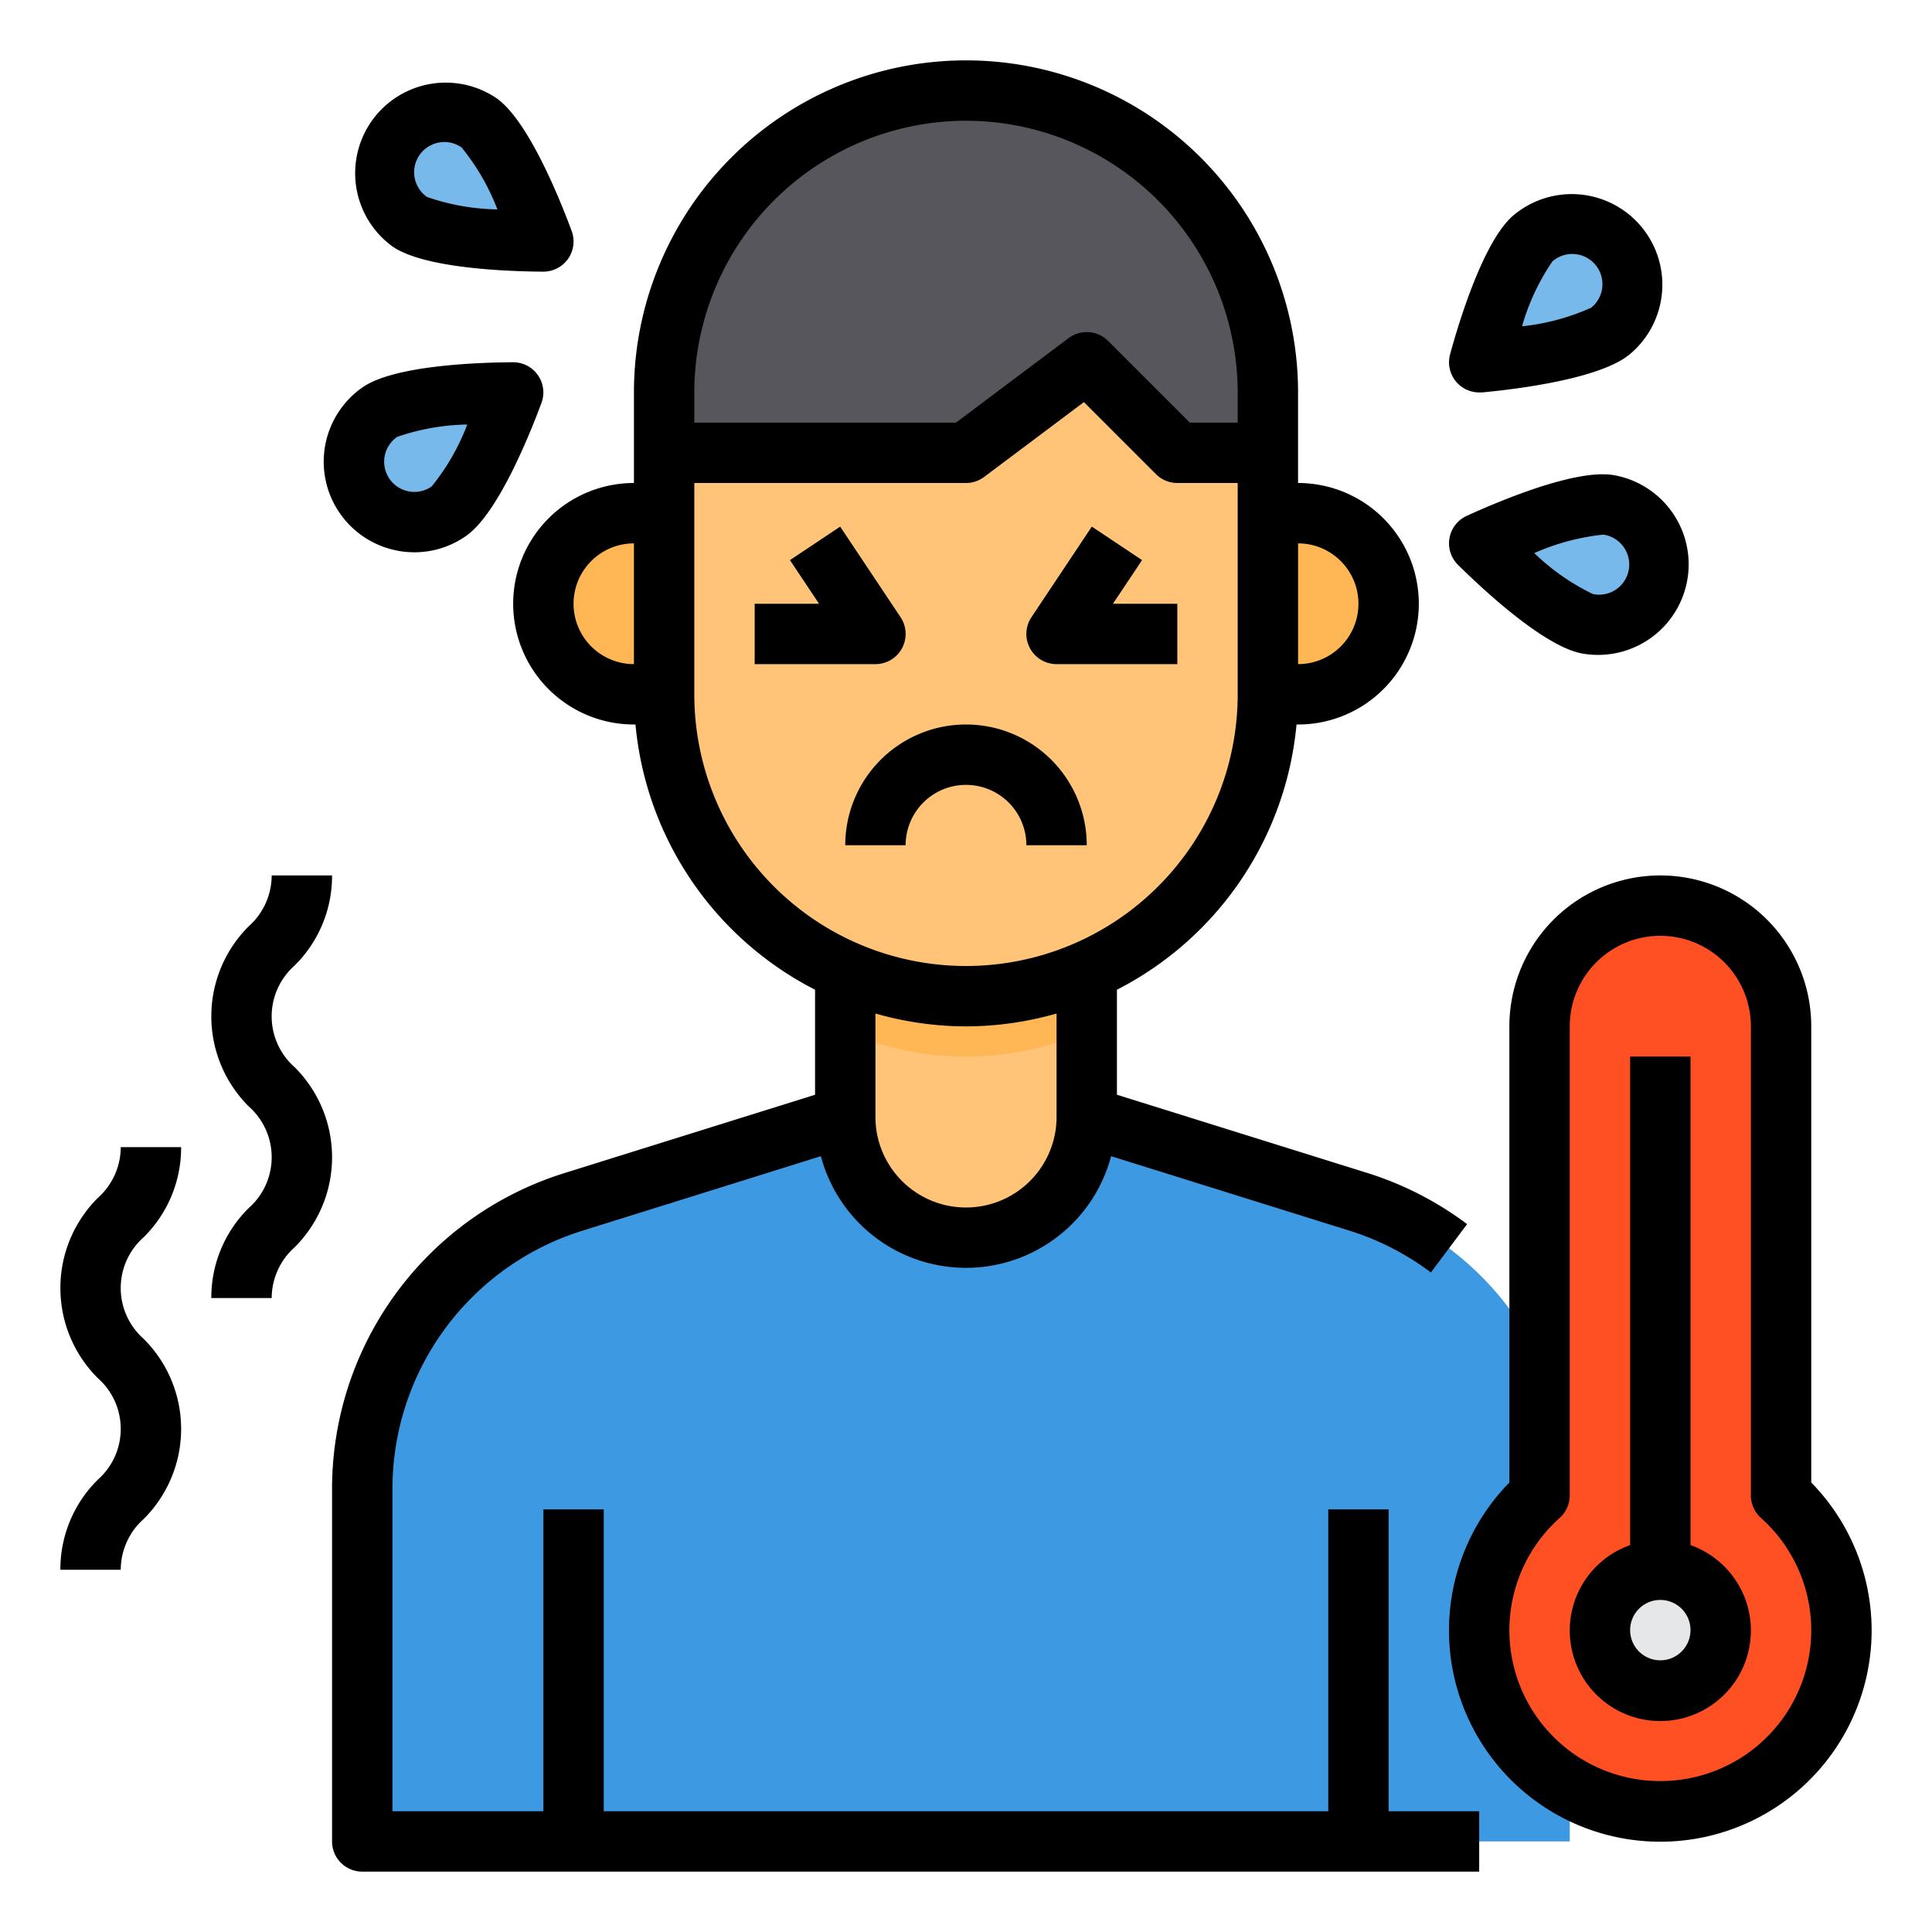 <?xml version="1.0"?>
<svg xmlns="http://www.w3.org/2000/svg" viewBox="0 0 64 64" width="512" height="512"><g id="Sick-Fever-Thermometure-Temperature-Avatar"><path d="M36,32v5a4,4,0,0,1-8,0V32Z" style="fill:#ffc477"/><path d="M52,49.35V61H12V49.35a9.989,9.989,0,0,1,7.02-9.54L28,37a4,4,0,0,0,8,0l8.98,2.81A9.927,9.927,0,0,1,51,45.01,9.81,9.81,0,0,1,52,49.35Z" style="fill:#3d9ae2"/><path d="M61,54a6,6,0,0,1-6,6,5.857,5.857,0,0,1-3-.81,5.982,5.982,0,0,1-1-9.65V34a4,4,0,0,1,8,0V49.54A6,6,0,0,1,61,54Z" style="fill:#ff5023"/><circle cx="55" cy="54" r="2" style="fill:#e6e7e8"/><path d="M53.29,16.72a2.012,2.012,0,0,1,1.62,2.32,1.992,1.992,0,0,1-2.32,1.62C51.5,20.47,49,18,49,18S52.2,16.53,53.29,16.72Z" style="fill:#78b9eb"/><path d="M53.6,8.14a2,2,0,0,1-.25,2.82C52.5,11.67,49,12,49,12s.93-3.39,1.78-4.1A2.008,2.008,0,0,1,53.6,8.14Z" style="fill:#78b9eb"/><path d="M45.12,17.88A3,3,0,0,1,43,23H42V17h1A2.993,2.993,0,0,1,45.12,17.88Z" style="fill:#ffb655"/><path d="M42,13v2H39l-3-3-4,3H22V13a10,10,0,0,1,20,0Z" style="fill:#57565c"/><path d="M22,17v6H21a3,3,0,0,1,0-6Z" style="fill:#ffb655"/><path d="M15.87,4.07C16.78,4.7,18,8,18,8s-3.52-.02-4.42-.66a2,2,0,0,1,2.29-3.27Z" style="fill:#78b9eb"/><path d="M17,13s-1.22,3.3-2.13,3.93a2,2,0,0,1-2.29-3.27C13.48,13.02,17,13,17,13Z" style="fill:#78b9eb"/><path d="M36,32v2.16a9.944,9.944,0,0,1-8,0V32Z" style="fill:#ffb655"/><path d="M42,17v6a10,10,0,0,1-20,0V15H32l4-3,3,3h3Z" style="fill:#ffc477"/><path d="M46,50H44V60H20V50H18V60H13V49.352a8.961,8.961,0,0,1,6.315-8.59L27.193,38.3a4.973,4.973,0,0,0,9.614,0l7.878,2.462A8.946,8.946,0,0,1,47.4,42.151l1.2-1.6a10.959,10.959,0,0,0-3.321-1.7L37,36.265V32.786A11.008,11.008,0,0,0,42.949,24H43a4,4,0,0,0,0-8V13a11,11,0,0,0-22,0v3a4,4,0,0,0,0,8h.051A11.008,11.008,0,0,0,27,32.786v3.479l-8.28,2.588A10.952,10.952,0,0,0,11,49.352V61a1,1,0,0,0,1,1H49V60H46ZM45,20a2,2,0,0,1-2,2V18A2,2,0,0,1,45,20ZM32,4a9.01,9.01,0,0,1,9,9v1H39.414l-2.707-2.707A1,1,0,0,0,35.4,11.2L31.667,14H23V13A9.01,9.01,0,0,1,32,4ZM19,20a2,2,0,0,1,2-2v4A2,2,0,0,1,19,20Zm4,3V16h9a1,1,0,0,0,.6-.2l3.306-2.48,2.387,2.387A1,1,0,0,0,39,16h2v7a9,9,0,0,1-18,0Zm9,11a10.966,10.966,0,0,0,3-.426V37a3,3,0,0,1-6,0V33.574A10.966,10.966,0,0,0,32,34Z"/><path d="M29.882,21.472a1,1,0,0,0-.05-1.027l-2-3-1.664,1.11L27.132,20H25v2h4A1,1,0,0,0,29.882,21.472Z"/><path d="M35,22h4V20H36.868l.964-1.445-1.664-1.11-2,3A1,1,0,0,0,35,22Z"/><path d="M34,28h2a4,4,0,0,0-8,0h2a2,2,0,0,1,4,0Z"/><path d="M49,13c.031,0,.062,0,.094,0,1.146-.108,3.92-.447,4.9-1.269a3,3,0,1,0-3.856-4.6c-.98.822-1.8,3.494-2.1,4.6A1,1,0,0,0,49,13Zm2.422-4.337a1,1,0,1,1,1.286,1.531,7.5,7.5,0,0,1-2.288.615A7.44,7.44,0,0,1,51.422,8.663Z"/><path d="M53.46,15.74c-1.258-.22-3.83.871-4.877,1.351a1,1,0,0,0-.285,1.62c.819.81,2.861,2.716,4.12,2.938A3,3,0,1,0,53.46,15.74Zm-.693,3.939a7.478,7.478,0,0,1-1.942-1.357,7.591,7.591,0,0,1,2.287-.612,1,1,0,1,1-.345,1.969Z"/><path d="M13,8.163h0c1.048.732,3.839.829,4.99.836H18a1,1,0,0,0,.937-1.348c-.4-1.08-1.446-3.671-2.493-4.4A3,3,0,0,0,13,8.163Zm.9-3.031a1,1,0,0,1,.646-.411.985.985,0,0,1,.746.165,7.461,7.461,0,0,1,1.185,2.051,7.457,7.457,0,0,1-2.333-.413A1,1,0,0,1,13.9,5.132Z"/><path d="M13.2,18.249a3.052,3.052,0,0,0,.527.046,2.971,2.971,0,0,0,1.714-.543c1.048-.733,2.094-3.324,2.494-4.4A1,1,0,0,0,17,12h-.007c-1.151.007-3.942.1-4.99.836h0a3,3,0,0,0,1.2,5.412Zm-.054-3.773a7.474,7.474,0,0,1,2.333-.413A7.434,7.434,0,0,1,14.3,16.114a1,1,0,0,1-1.148-1.638Z"/><path d="M56,51.184V35H54V51.184a3,3,0,1,0,2,0ZM55,55a1,1,0,1,1,1-1A1,1,0,0,1,55,55Z"/><path d="M60,49.11V34a5,5,0,0,0-10,0V49.11a7,7,0,1,0,10,0ZM55,59a4.994,4.994,0,0,1-3.332-8.719A1,1,0,0,0,52,49.537V34a3,3,0,0,1,6,0V49.537a1,1,0,0,0,.332.744A4.994,4.994,0,0,1,55,59Z"/><path d="M6,38H4a2.259,2.259,0,0,1-.76,1.683,4.212,4.212,0,0,0,0,5.969,2.243,2.243,0,0,1,0,3.365A4.164,4.164,0,0,0,2,52H4a2.258,2.258,0,0,1,.759-1.681,4.208,4.208,0,0,0,0-5.968,2.244,2.244,0,0,1,0-3.366A4.171,4.171,0,0,0,6,38Z"/><path d="M9.759,35.351a2.244,2.244,0,0,1,0-3.366A4.171,4.171,0,0,0,11,29H9a2.259,2.259,0,0,1-.76,1.683,4.212,4.212,0,0,0,0,5.969,2.243,2.243,0,0,1,0,3.365A4.164,4.164,0,0,0,7,43H9a2.258,2.258,0,0,1,.759-1.681,4.208,4.208,0,0,0,0-5.968Z"/></g></svg>
